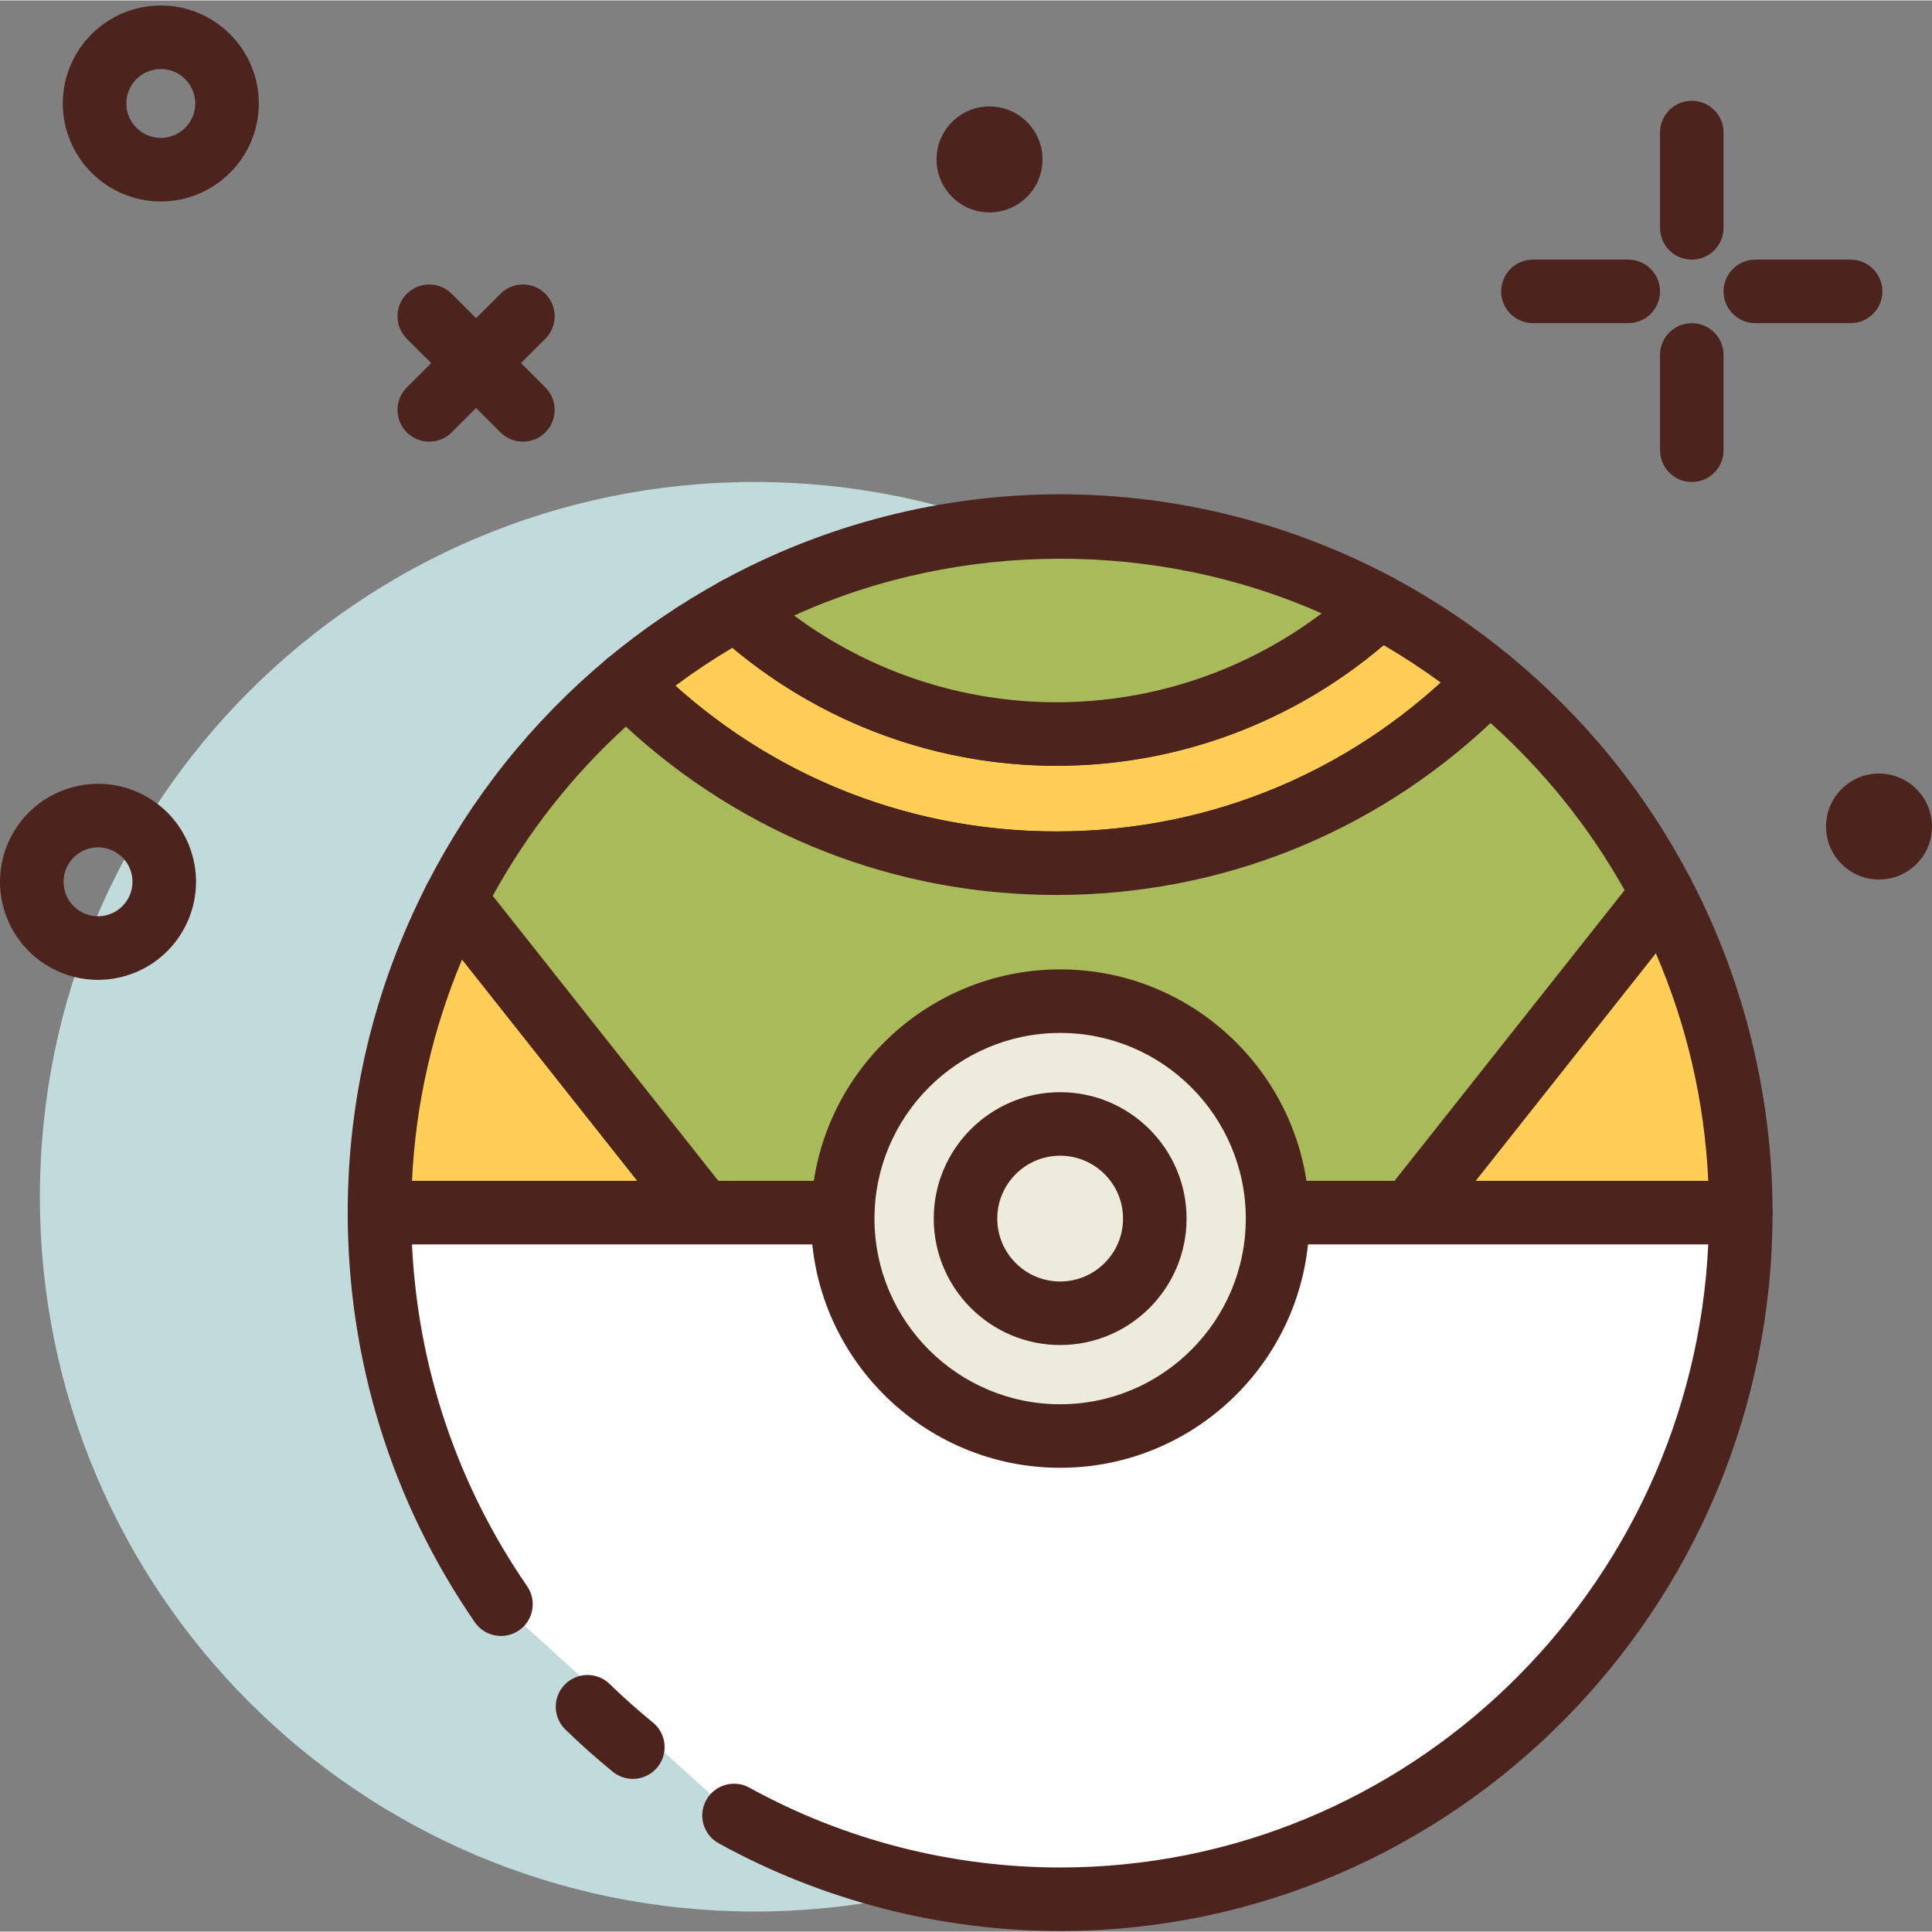 <svg height="415pt" viewBox="0 -1 415.178 415" width="415pt" xmlns="http://www.w3.org/2000/svg"><rect x="0" y="-1" width="415.178" height="415" fill="#808080" stroke="none"/><path d="m315.77 256.09c0 84.832-68.77 153.598-153.598 153.598-84.832 0-153.602-68.766-153.602-153.598 0-84.832 68.77-153.602 153.602-153.602 84.828 0 153.598 68.77 153.598 153.602zm0 0" fill="#c1dbdc"/><path d="m81.551 259.504h69.523l-53.305-67.332c-10.297 20.203-16.219 43.051-16.219 67.332zm0 0" fill="#ffce56"/><path d="m151.078 266.328h-69.527c-3.773 0-6.828-3.055-6.828-6.824 0-24.656 5.707-48.355 16.965-70.434 1.055-2.07 3.094-3.461 5.406-3.691 2.301-.219 4.59.73 6.027 2.555l53.305 67.332c1.629 2.051 1.934 4.852.797 7.211-1.141 2.355-3.527 3.852-6.145 3.852zm-62.543-13.652h48.426l-37.664-47.582c-6.375 15.195-9.98 31.133-10.762 47.582zm0 0" fill="#4c241d"/><path d="m357.27 190.914-54.301 68.59h71.125c-.004-24.777-6.129-48.09-16.824-68.59zm0 0" fill="#ffce56"/><path d="m374.09 266.328h-71.121c-2.617 0-5.008-1.496-6.145-3.852-1.141-2.359-.836-5.156.793-7.211l54.297-68.59c1.434-1.812 3.688-2.777 5.996-2.559 2.305.219 4.34 1.586 5.414 3.637 11.504 22.055 17.594 46.863 17.594 71.746 0 3.773-3.055 6.828-6.828 6.828zm-57.008-13.652h50.02c-.797-16.984-4.578-33.379-11.277-48.93zm0 0" fill="#4c241d"/><path d="m227.023 184.41c36.496 0 69.414-15.125 92.984-39.383-7.305-6.004-15.199-11.305-23.574-15.809-18.207 16.965-42.559 27.43-69.41 27.43-26.551 0-50.652-10.238-68.789-26.867-8.355 4.582-16.23 9.938-23.496 16.012 23.516 23.824 56.16 38.617 92.285 38.617zm0 0" fill="#ffce56"/><path d="m227.023 191.234c-36.766 0-71.266-14.434-97.148-40.645-1.34-1.359-2.043-3.219-1.957-5.125.094-1.902.98-3.684 2.441-4.91 7.531-6.297 15.805-11.934 24.586-16.758 2.559-1.406 5.73-1.027 7.898.949 17.633 16.172 40.426 25.074 64.18 25.074 24.047 0 47.047-9.09 64.758-25.598 2.141-1.996 5.328-2.41 7.887-1.016 8.727 4.695 17.027 10.262 24.668 16.547 1.48 1.211 2.375 2.984 2.48 4.891.105 1.902-.59 3.77-1.922 5.137-25.965 26.73-60.727 41.453-97.871 41.453zm-81.887-44.953c22.566 20.242 51.359 31.305 81.887 31.305 30.871 0 59.91-11.305 82.586-31.988-3.941-2.895-8.039-5.582-12.27-8.047-19.691 16.754-44.473 25.922-70.316 25.922-25.508 0-50.047-8.969-69.637-25.352-4.242 2.516-8.336 5.242-12.25 8.16zm0 0" fill="#4c241d"/><path d="m296.434 129.219c-20.453-11.008-43.801-17.262-68.613-17.262-25.215 0-48.902 6.477-69.586 17.824 18.137 16.629 42.238 26.867 68.789 26.867 26.852-.004 51.203-10.465 69.41-27.43zm0 0" fill="#a9ba5a"/><path d="m227.023 163.473c-27.172 0-53.246-10.18-73.406-28.66-1.621-1.488-2.43-3.664-2.168-5.848.266-2.188 1.566-4.113 3.5-5.172 22.262-12.211 47.461-18.664 72.871-18.664 25.023 0 49.867 6.25 71.848 18.074 1.941 1.043 3.254 2.957 3.543 5.141.277 2.184-.508 4.367-2.121 5.867-20.246 18.867-46.555 29.262-74.066 29.262zm-56.375-32.281c16.32 12.07 35.992 18.629 56.375 18.629 20.672 0 40.57-6.723 56.996-19.094-35.551-15.82-77.91-15.668-113.371.465zm0 0" fill="#4c241d"/><path d="m320.008 145.027c-23.57 24.258-56.492 39.383-92.984 39.383-36.121 0-68.77-14.793-92.285-38.617-15.219 12.723-27.844 28.492-36.965 46.379l53.305 67.332h151.891l54.301-68.586c-9.254-17.738-21.984-33.336-37.262-45.891zm0 0" fill="#a9ba5a"/><path d="m302.969 266.328h-151.891c-2.09 0-4.062-.953-5.355-2.59l-53.305-67.328c-1.656-2.094-1.941-4.961-.727-7.344 9.551-18.727 22.559-35.043 38.664-48.512 2.723-2.273 6.734-2.094 9.242.441 23.289 23.594 54.34 36.586 87.426 36.586 33.426 0 64.707-13.25 88.086-37.312 2.461-2.555 6.48-2.773 9.227-.516 16.191 13.301 29.309 29.457 38.988 48.004 1.246 2.387.973 5.285-.699 7.395l-54.301 68.586c-1.293 1.637-3.27 2.59-5.355 2.59zm-148.594-13.652h145.293l49.457-62.473c-7.594-13.52-17.254-25.562-28.809-35.914-25.406 23.875-58.285 36.945-93.293 36.945-34.621 0-67.227-12.801-92.527-36.176-11.5 10.488-21.098 22.684-28.605 36.367zm0 0" fill="#4c241d"/><path d="m107.652 343.652c-16.453-23.867-26.102-52.871-26.102-84.148h292.539c0 81.488-65.488 147.547-146.27 147.547-25.391 0-49.27-6.523-70.082-18.004" fill="#fff"/><path d="m227.82 413.879c-25.652 0-51.023-6.52-73.379-18.855-3.301-1.82-4.5-5.973-2.68-9.273 1.828-3.301 5.969-4.5 9.281-2.68 20.34 11.219 43.434 17.152 66.781 17.152 74.621 0 135.738-59.457 139.277-133.891h-278.566c1.246 26.426 9.742 51.688 24.742 73.441 2.137 3.102 1.359 7.359-1.746 9.496-3.102 2.137-7.355 1.355-9.492-1.742-17.867-25.91-27.316-56.348-27.316-88.023 0-3.77 3.055-6.828 6.828-6.828h292.539c3.773 0 6.828 3.059 6.828 6.828 0 85.121-68.684 154.375-153.098 154.375zm0 0" fill="#4c241d"/><path d="m135.988 381.188c-1.512 0-3.039-.5-4.305-1.535-3.48-2.836-6.906-5.887-10.188-9.074-2.699-2.629-2.758-6.949-.133-9.652 2.625-2.699 6.945-2.766 9.652-.133 2.988 2.906 6.113 5.688 9.293 8.277 2.922 2.379 3.359 6.68.98 9.602-1.348 1.652-3.312 2.516-5.301 2.516zm0 0" fill="#4c241d"/><path d="m274.543 260.781c0 25.805-20.918 46.727-46.723 46.727-25.805 0-46.723-20.922-46.723-46.727s20.918-46.723 46.723-46.723c25.805 0 46.723 20.918 46.723 46.723zm0 0" fill="#edebdc"/><path d="m227.82 314.332c-29.523 0-53.551-24.023-53.551-53.551s24.027-53.551 53.551-53.551c29.527 0 53.547 24.023 53.547 53.551s-24.02 53.551-53.547 53.551zm0-93.449c-22 0-39.898 17.902-39.898 39.902s17.898 39.895 39.898 39.895c22.004 0 39.895-17.895 39.895-39.895s-17.891-39.902-39.895-39.902zm0 0" fill="#4c241d"/><path d="m248.16 260.781c0 11.234-9.105 20.34-20.34 20.34-11.234 0-20.34-9.105-20.34-20.34 0-11.23 9.105-20.34 20.34-20.34 11.234 0 20.34 9.109 20.34 20.34zm0 0" fill="#edebdc"/><g fill="#4c241d"><path d="m227.82 287.949c-14.977 0-27.164-12.188-27.164-27.168 0-14.977 12.188-27.164 27.164-27.164 14.98 0 27.168 12.188 27.168 27.164 0 14.98-12.184 27.168-27.168 27.168zm0-40.68c-7.453 0-13.512 6.062-13.512 13.512s6.059 13.516 13.512 13.516c7.453 0 13.516-6.066 13.516-13.516s-6.059-13.512-13.516-13.512zm0 0"/><path d="m363.559 54.703c-3.773 0-6.828-3.059-6.828-6.828v-20.48c0-3.77 3.055-6.824 6.828-6.824 3.773 0 6.824 3.055 6.824 6.824v20.48c0 3.77-3.051 6.828-6.824 6.828zm0 0"/><path d="m363.559 102.488c-3.773 0-6.828-3.055-6.828-6.824v-20.48c0-3.77 3.055-6.828 6.828-6.828 3.773 0 6.824 3.059 6.824 6.828v20.48c0 3.77-3.051 6.824-6.824 6.824zm0 0"/><path d="m349.902 68.355h-20.48c-3.773 0-6.824-3.055-6.824-6.828 0-3.77 3.051-6.824 6.824-6.824h20.48c3.773 0 6.828 3.055 6.828 6.824 0 3.773-3.055 6.828-6.828 6.828zm0 0"/><path d="m397.691 68.355h-20.48c-3.773 0-6.828-3.055-6.828-6.828 0-3.77 3.055-6.824 6.828-6.824h20.48c3.773 0 6.824 3.055 6.824 6.824 0 3.773-3.051 6.828-6.824 6.828zm0 0"/><path d="m21.043 209.48c-3.422 0-6.809-.844-9.906-2.5-4.961-2.656-8.586-7.078-10.223-12.461-1.633-5.383-1.066-11.078 1.582-16.039 2.652-4.965 7.086-8.59 12.473-10.219 5.367-1.641 11.074-1.074 16.035 1.582 4.961 2.656 8.586 7.078 10.219 12.461v.008c3.363 11.109-2.941 22.887-14.043 26.254-2.023.609-4.086.914-6.137.914zm.039-28.477c-.727 0-1.445.105-2.16.32-1.891.574-3.453 1.852-4.387 3.594-.934 1.742-1.125 3.746-.551 5.641.574 1.891 1.848 3.445 3.59 4.379 1.754.934 3.75 1.129 5.641.555 3.902-1.18 6.121-5.32 4.941-9.23-.57-1.891-1.844-3.449-3.59-4.379-1.098-.582-2.285-.879-3.484-.879zm0 0"/><path d="m34.555 42.203c-11.613 0-21.059-9.445-21.059-21.059 0-11.609 9.445-21.055 21.059-21.055 11.613 0 21.062 9.445 21.062 21.055 0 11.613-9.449 21.059-21.062 21.059zm0-28.461c-4.086 0-7.406 3.32-7.406 7.402 0 4.086 3.32 7.406 7.406 7.406 4.09 0 7.406-3.32 7.406-7.406 0-4.082-3.316-7.402-7.406-7.402zm0 0"/><path d="m92.242 93.824c-1.746 0-3.492-.664-4.824-2-2.668-2.664-2.668-6.984 0-9.652l20.125-20.125c2.664-2.668 6.988-2.668 9.652 0 2.668 2.664 2.668 6.988 0 9.652l-20.125 20.125c-1.332 1.336-3.078 2-4.828 2zm0 0"/><path d="m112.371 93.824c-1.746 0-3.496-.664-4.828-2l-20.125-20.125c-2.668-2.664-2.668-6.988 0-9.652 2.664-2.668 6.984-2.668 9.652 0l20.125 20.125c2.668 2.668 2.668 6.988 0 9.652-1.332 1.336-3.078 2-4.824 2zm0 0"/><path d="m224.031 33.172c0 6.289-5.098 11.383-11.387 11.383-6.285 0-11.383-5.094-11.383-11.383s5.098-11.387 11.383-11.387c6.289 0 11.387 5.098 11.387 11.387zm0 0"/><path d="m415.18 176.531c0 6.289-5.098 11.387-11.387 11.387-6.289 0-11.387-5.098-11.387-11.387s5.098-11.387 11.387-11.387c6.289 0 11.387 5.098 11.387 11.387zm0 0"/></g></svg>